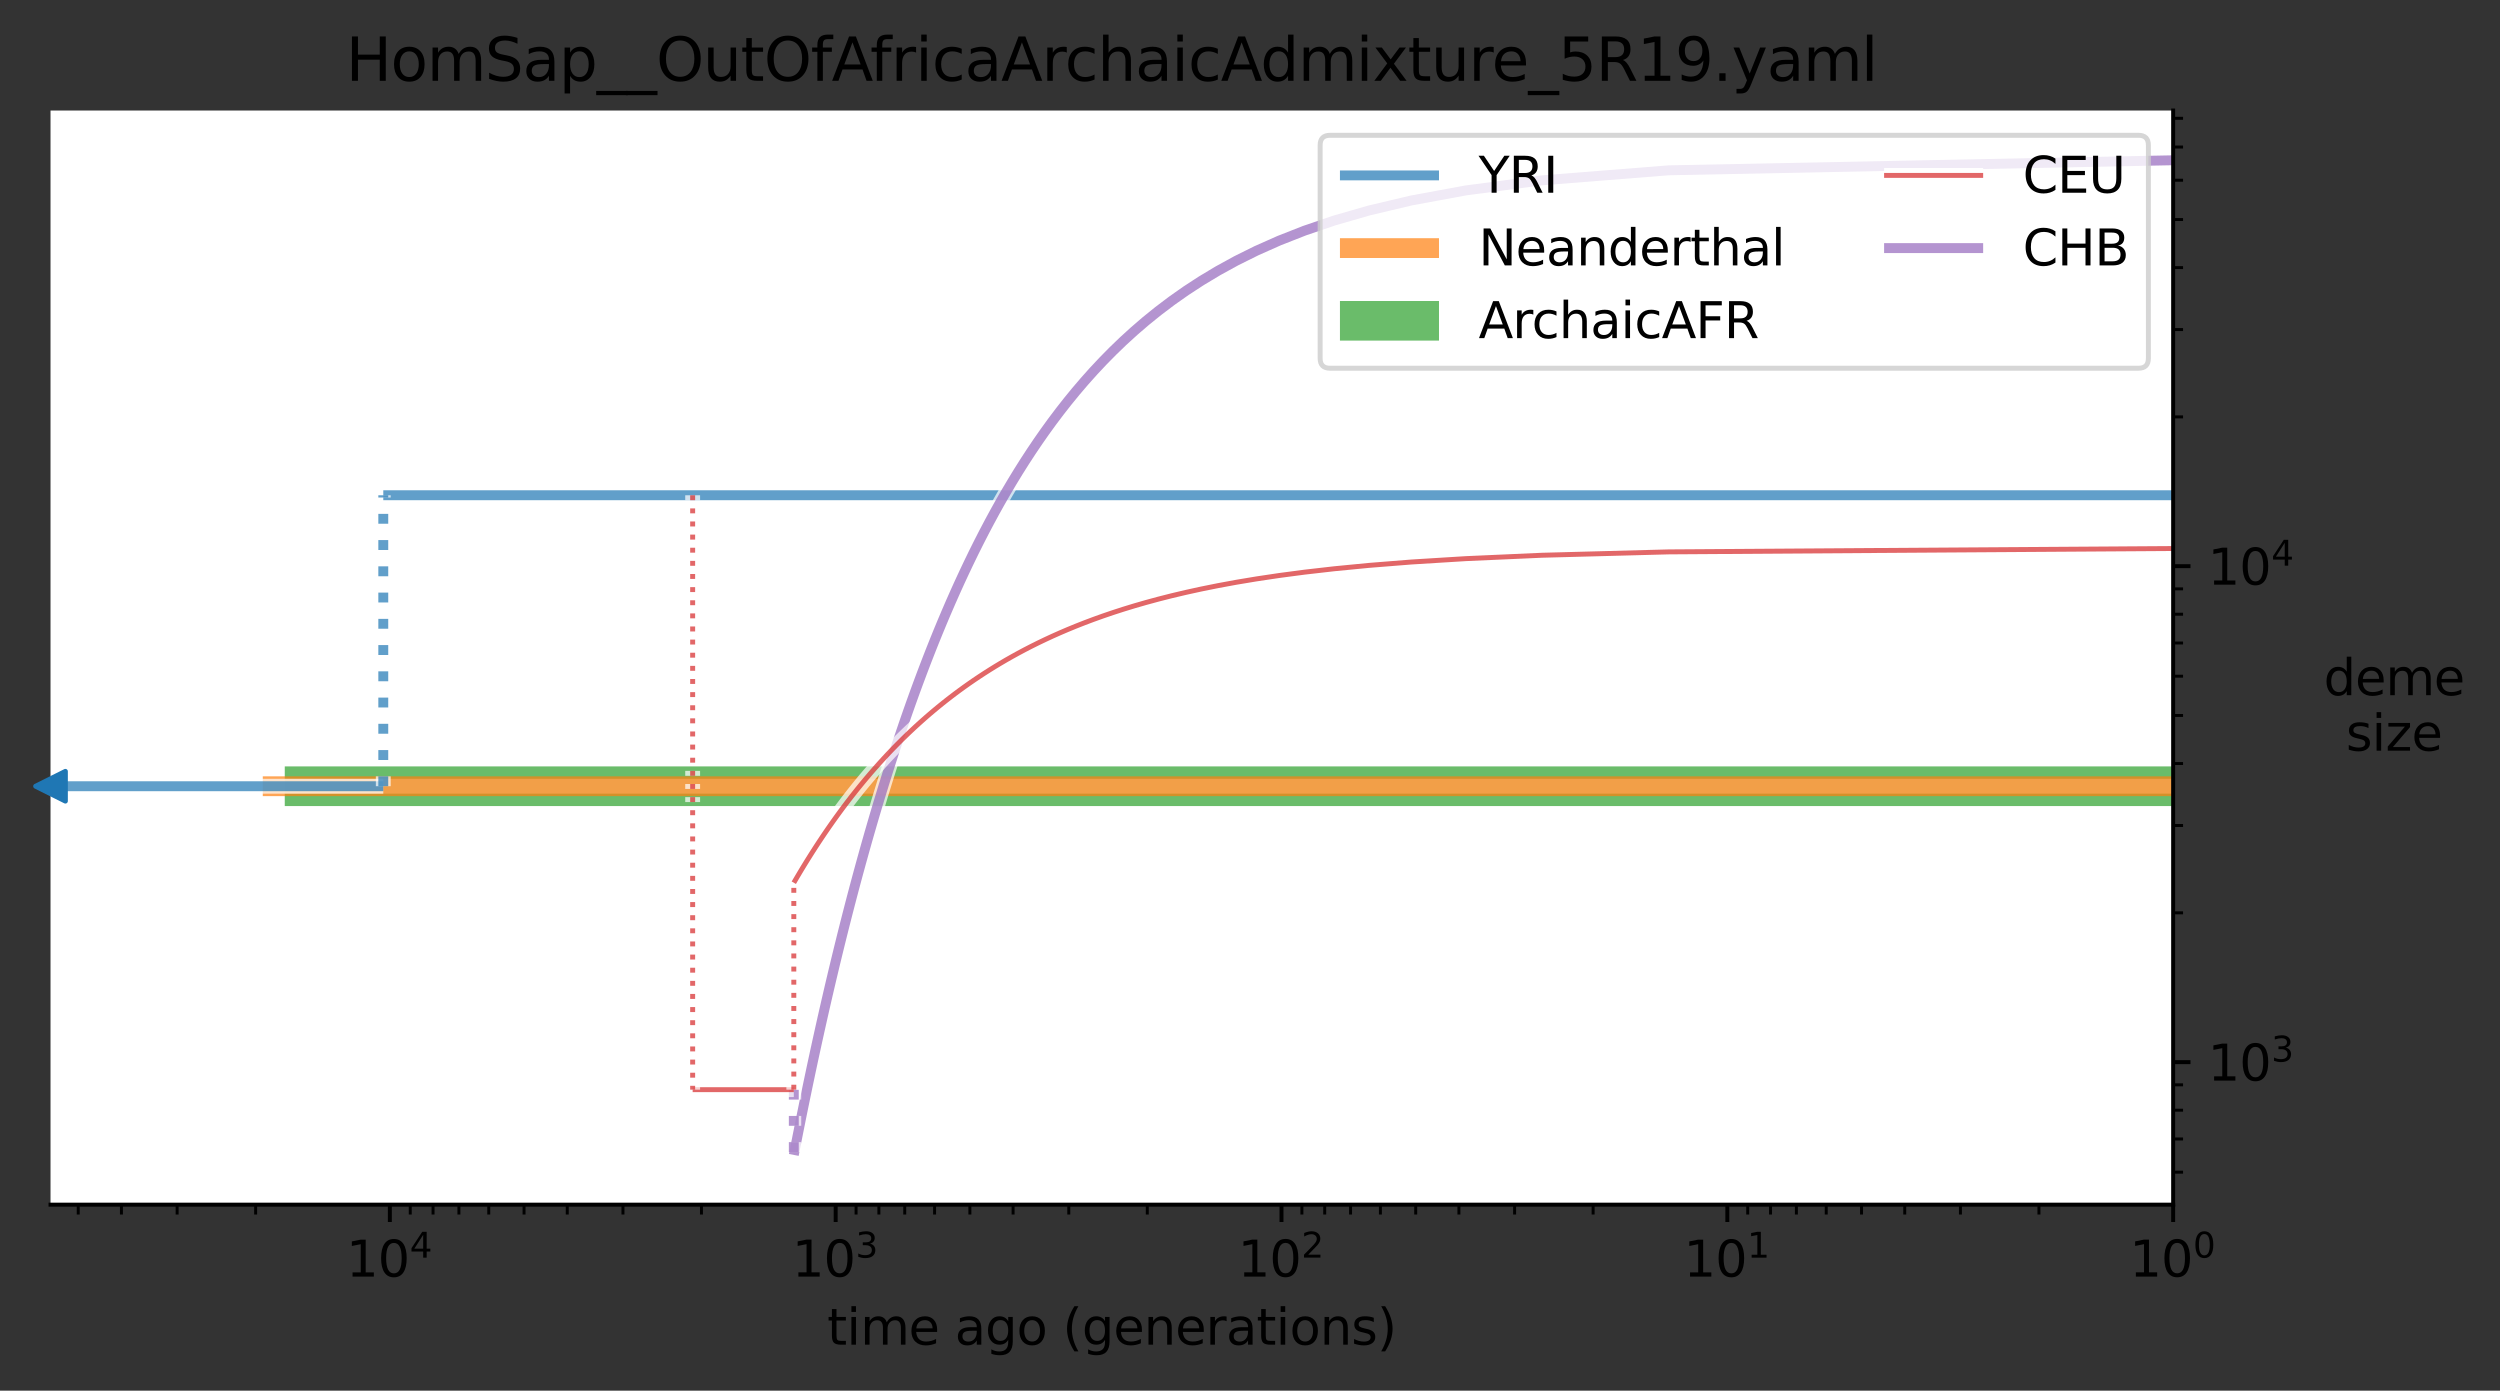<?xml version="1.0" encoding="utf-8" standalone="no"?>
<!DOCTYPE svg PUBLIC "-//W3C//DTD SVG 1.1//EN"
  "http://www.w3.org/Graphics/SVG/1.1/DTD/svg11.dtd">
<svg xmlns:xlink="http://www.w3.org/1999/xlink" width="504.8pt" height="280.8pt" viewBox="0 0 504.8 280.8" xmlns="http://www.w3.org/2000/svg" version="1.1">
 <rect x="0" y="0" width="504.8" height="280.8" fill="#333333" stroke="none"/>
 <defs>
  <style type="text/css">*{stroke-linejoin: round; stroke-linecap: butt}</style>
 </defs>
 <g id="figure_1">
  <g id="patch_1">
   <path d="M 0 280.8 
L 504.8 280.8 
L 504.8 0 
L 0 0 
L 0 280.8 
z
" style="fill: none"/>
  </g>
  <g id="axes_1">
   <g id="patch_2">
    <path d="M 10.2 243.244 
L 438.802 243.244 
L 438.802 22.318 
L 10.2 22.318 
z
" style="fill: #ffffff"/>
   </g>
   <g id="matplotlib.axis_1">
    <g id="xtick_1">
     <g id="line2d_1">
      <defs>
       <path id="m7eaa8288a2" d="M 0 0 
L 0 3.5 
" style="stroke: #000000; stroke-width: 0.8"/>
      </defs>
      <g>
       <use xlink:href="#m7eaa8288a2" x="438.802" y="243.244" style="stroke: #000000; stroke-width: 0.8"/>
      </g>
     </g>
     <g id="text_1">
      <!-- $\mathdefault{10^{0}}$ -->
      <g transform="translate(430.002 257.842)scale(0.1 -0.1)">
       <defs>
        <path id="DejaVuSans-31" d="M 794 531 
L 1825 531 
L 1825 4091 
L 703 3866 
L 703 4441 
L 1819 4666 
L 2450 4666 
L 2450 531 
L 3481 531 
L 3481 0 
L 794 0 
L 794 531 
z
" transform="scale(0.016)"/>
        <path id="DejaVuSans-30" d="M 2034 4250 
Q 1547 4250 1301 3770 
Q 1056 3291 1056 2328 
Q 1056 1369 1301 889 
Q 1547 409 2034 409 
Q 2525 409 2770 889 
Q 3016 1369 3016 2328 
Q 3016 3291 2770 3770 
Q 2525 4250 2034 4250 
z
M 2034 4750 
Q 2819 4750 3233 4129 
Q 3647 3509 3647 2328 
Q 3647 1150 3233 529 
Q 2819 -91 2034 -91 
Q 1250 -91 836 529 
Q 422 1150 422 2328 
Q 422 3509 836 4129 
Q 1250 4750 2034 4750 
z
" transform="scale(0.016)"/>
       </defs>
       <use xlink:href="#DejaVuSans-31" transform="translate(0 0.766)"/>
       <use xlink:href="#DejaVuSans-30" transform="translate(63.623 0.766)"/>
       <use xlink:href="#DejaVuSans-30" transform="translate(128.203 39.047)scale(0.7)"/>
      </g>
     </g>
    </g>
    <g id="xtick_2">
     <g id="line2d_2">
      <g>
       <use xlink:href="#m7eaa8288a2" x="348.781" y="243.244" style="stroke: #000000; stroke-width: 0.8"/>
      </g>
     </g>
     <g id="text_2">
      <!-- $\mathdefault{10^{1}}$ -->
      <g transform="translate(339.981 257.842)scale(0.1 -0.1)">
       <use xlink:href="#DejaVuSans-31" transform="translate(0 0.684)"/>
       <use xlink:href="#DejaVuSans-30" transform="translate(63.623 0.684)"/>
       <use xlink:href="#DejaVuSans-31" transform="translate(128.203 38.966)scale(0.7)"/>
      </g>
     </g>
    </g>
    <g id="xtick_3">
     <g id="line2d_3">
      <g>
       <use xlink:href="#m7eaa8288a2" x="258.76" y="243.244" style="stroke: #000000; stroke-width: 0.8"/>
      </g>
     </g>
     <g id="text_3">
      <!-- $\mathdefault{10^{2}}$ -->
      <g transform="translate(249.96 257.842)scale(0.1 -0.1)">
       <defs>
        <path id="DejaVuSans-32" d="M 1228 531 
L 3431 531 
L 3431 0 
L 469 0 
L 469 531 
Q 828 903 1448 1529 
Q 2069 2156 2228 2338 
Q 2531 2678 2651 2914 
Q 2772 3150 2772 3378 
Q 2772 3750 2511 3984 
Q 2250 4219 1831 4219 
Q 1534 4219 1204 4116 
Q 875 4013 500 3803 
L 500 4441 
Q 881 4594 1212 4672 
Q 1544 4750 1819 4750 
Q 2544 4750 2975 4387 
Q 3406 4025 3406 3419 
Q 3406 3131 3298 2873 
Q 3191 2616 2906 2266 
Q 2828 2175 2409 1742 
Q 1991 1309 1228 531 
z
" transform="scale(0.016)"/>
       </defs>
       <use xlink:href="#DejaVuSans-31" transform="translate(0 0.766)"/>
       <use xlink:href="#DejaVuSans-30" transform="translate(63.623 0.766)"/>
       <use xlink:href="#DejaVuSans-32" transform="translate(128.203 39.047)scale(0.7)"/>
      </g>
     </g>
    </g>
    <g id="xtick_4">
     <g id="line2d_4">
      <g>
       <use xlink:href="#m7eaa8288a2" x="168.739" y="243.244" style="stroke: #000000; stroke-width: 0.8"/>
      </g>
     </g>
     <g id="text_4">
      <!-- $\mathdefault{10^{3}}$ -->
      <g transform="translate(159.939 257.842)scale(0.1 -0.1)">
       <defs>
        <path id="DejaVuSans-33" d="M 2597 2516 
Q 3050 2419 3304 2112 
Q 3559 1806 3559 1356 
Q 3559 666 3084 287 
Q 2609 -91 1734 -91 
Q 1441 -91 1130 -33 
Q 819 25 488 141 
L 488 750 
Q 750 597 1062 519 
Q 1375 441 1716 441 
Q 2309 441 2620 675 
Q 2931 909 2931 1356 
Q 2931 1769 2642 2001 
Q 2353 2234 1838 2234 
L 1294 2234 
L 1294 2753 
L 1863 2753 
Q 2328 2753 2575 2939 
Q 2822 3125 2822 3475 
Q 2822 3834 2567 4026 
Q 2313 4219 1838 4219 
Q 1578 4219 1281 4162 
Q 984 4106 628 3988 
L 628 4550 
Q 988 4650 1302 4700 
Q 1616 4750 1894 4750 
Q 2613 4750 3031 4423 
Q 3450 4097 3450 3541 
Q 3450 3153 3228 2886 
Q 3006 2619 2597 2516 
z
" transform="scale(0.016)"/>
       </defs>
       <use xlink:href="#DejaVuSans-31" transform="translate(0 0.766)"/>
       <use xlink:href="#DejaVuSans-30" transform="translate(63.623 0.766)"/>
       <use xlink:href="#DejaVuSans-33" transform="translate(128.203 39.047)scale(0.7)"/>
      </g>
     </g>
    </g>
    <g id="xtick_5">
     <g id="line2d_5">
      <g>
       <use xlink:href="#m7eaa8288a2" x="78.718" y="243.244" style="stroke: #000000; stroke-width: 0.8"/>
      </g>
     </g>
     <g id="text_5">
      <!-- $\mathdefault{10^{4}}$ -->
      <g transform="translate(69.918 257.842)scale(0.1 -0.1)">
       <defs>
        <path id="DejaVuSans-34" d="M 2419 4116 
L 825 1625 
L 2419 1625 
L 2419 4116 
z
M 2253 4666 
L 3047 4666 
L 3047 1625 
L 3713 1625 
L 3713 1100 
L 3047 1100 
L 3047 0 
L 2419 0 
L 2419 1100 
L 313 1100 
L 313 1709 
L 2253 4666 
z
" transform="scale(0.016)"/>
       </defs>
       <use xlink:href="#DejaVuSans-31" transform="translate(0 0.684)"/>
       <use xlink:href="#DejaVuSans-30" transform="translate(63.623 0.684)"/>
       <use xlink:href="#DejaVuSans-34" transform="translate(128.203 38.966)scale(0.7)"/>
      </g>
     </g>
    </g>
    <g id="xtick_6">
     <g id="line2d_6">
      <defs>
       <path id="me806c44519" d="M 0 0 
L 0 2 
" style="stroke: #000000; stroke-width: 0.6"/>
      </defs>
      <g>
       <use xlink:href="#me806c44519" x="411.703" y="243.244" style="stroke: #000000; stroke-width: 0.6"/>
      </g>
     </g>
    </g>
    <g id="xtick_7">
     <g id="line2d_7">
      <g>
       <use xlink:href="#me806c44519" x="395.851" y="243.244" style="stroke: #000000; stroke-width: 0.6"/>
      </g>
     </g>
    </g>
    <g id="xtick_8">
     <g id="line2d_8">
      <g>
       <use xlink:href="#me806c44519" x="384.604" y="243.244" style="stroke: #000000; stroke-width: 0.6"/>
      </g>
     </g>
    </g>
    <g id="xtick_9">
     <g id="line2d_9">
      <g>
       <use xlink:href="#me806c44519" x="375.88" y="243.244" style="stroke: #000000; stroke-width: 0.6"/>
      </g>
     </g>
    </g>
    <g id="xtick_10">
     <g id="line2d_10">
      <g>
       <use xlink:href="#me806c44519" x="368.752" y="243.244" style="stroke: #000000; stroke-width: 0.6"/>
      </g>
     </g>
    </g>
    <g id="xtick_11">
     <g id="line2d_11">
      <g>
       <use xlink:href="#me806c44519" x="362.726" y="243.244" style="stroke: #000000; stroke-width: 0.6"/>
      </g>
     </g>
    </g>
    <g id="xtick_12">
     <g id="line2d_12">
      <g>
       <use xlink:href="#me806c44519" x="357.505" y="243.244" style="stroke: #000000; stroke-width: 0.6"/>
      </g>
     </g>
    </g>
    <g id="xtick_13">
     <g id="line2d_13">
      <g>
       <use xlink:href="#me806c44519" x="352.9" y="243.244" style="stroke: #000000; stroke-width: 0.6"/>
      </g>
     </g>
    </g>
    <g id="xtick_14">
     <g id="line2d_14">
      <g>
       <use xlink:href="#me806c44519" x="321.682" y="243.244" style="stroke: #000000; stroke-width: 0.6"/>
      </g>
     </g>
    </g>
    <g id="xtick_15">
     <g id="line2d_15">
      <g>
       <use xlink:href="#me806c44519" x="305.83" y="243.244" style="stroke: #000000; stroke-width: 0.6"/>
      </g>
     </g>
    </g>
    <g id="xtick_16">
     <g id="line2d_16">
      <g>
       <use xlink:href="#me806c44519" x="294.583" y="243.244" style="stroke: #000000; stroke-width: 0.6"/>
      </g>
     </g>
    </g>
    <g id="xtick_17">
     <g id="line2d_17">
      <g>
       <use xlink:href="#me806c44519" x="285.859" y="243.244" style="stroke: #000000; stroke-width: 0.6"/>
      </g>
     </g>
    </g>
    <g id="xtick_18">
     <g id="line2d_18">
      <g>
       <use xlink:href="#me806c44519" x="278.731" y="243.244" style="stroke: #000000; stroke-width: 0.6"/>
      </g>
     </g>
    </g>
    <g id="xtick_19">
     <g id="line2d_19">
      <g>
       <use xlink:href="#me806c44519" x="272.704" y="243.244" style="stroke: #000000; stroke-width: 0.6"/>
      </g>
     </g>
    </g>
    <g id="xtick_20">
     <g id="line2d_20">
      <g>
       <use xlink:href="#me806c44519" x="267.484" y="243.244" style="stroke: #000000; stroke-width: 0.6"/>
      </g>
     </g>
    </g>
    <g id="xtick_21">
     <g id="line2d_21">
      <g>
       <use xlink:href="#me806c44519" x="262.879" y="243.244" style="stroke: #000000; stroke-width: 0.6"/>
      </g>
     </g>
    </g>
    <g id="xtick_22">
     <g id="line2d_22">
      <g>
       <use xlink:href="#me806c44519" x="231.661" y="243.244" style="stroke: #000000; stroke-width: 0.6"/>
      </g>
     </g>
    </g>
    <g id="xtick_23">
     <g id="line2d_23">
      <g>
       <use xlink:href="#me806c44519" x="215.809" y="243.244" style="stroke: #000000; stroke-width: 0.6"/>
      </g>
     </g>
    </g>
    <g id="xtick_24">
     <g id="line2d_24">
      <g>
       <use xlink:href="#me806c44519" x="204.562" y="243.244" style="stroke: #000000; stroke-width: 0.6"/>
      </g>
     </g>
    </g>
    <g id="xtick_25">
     <g id="line2d_25">
      <g>
       <use xlink:href="#me806c44519" x="195.838" y="243.244" style="stroke: #000000; stroke-width: 0.6"/>
      </g>
     </g>
    </g>
    <g id="xtick_26">
     <g id="line2d_26">
      <g>
       <use xlink:href="#me806c44519" x="188.71" y="243.244" style="stroke: #000000; stroke-width: 0.6"/>
      </g>
     </g>
    </g>
    <g id="xtick_27">
     <g id="line2d_27">
      <g>
       <use xlink:href="#me806c44519" x="182.683" y="243.244" style="stroke: #000000; stroke-width: 0.6"/>
      </g>
     </g>
    </g>
    <g id="xtick_28">
     <g id="line2d_28">
      <g>
       <use xlink:href="#me806c44519" x="177.463" y="243.244" style="stroke: #000000; stroke-width: 0.6"/>
      </g>
     </g>
    </g>
    <g id="xtick_29">
     <g id="line2d_29">
      <g>
       <use xlink:href="#me806c44519" x="172.858" y="243.244" style="stroke: #000000; stroke-width: 0.6"/>
      </g>
     </g>
    </g>
    <g id="xtick_30">
     <g id="line2d_30">
      <g>
       <use xlink:href="#me806c44519" x="141.64" y="243.244" style="stroke: #000000; stroke-width: 0.6"/>
      </g>
     </g>
    </g>
    <g id="xtick_31">
     <g id="line2d_31">
      <g>
       <use xlink:href="#me806c44519" x="125.788" y="243.244" style="stroke: #000000; stroke-width: 0.6"/>
      </g>
     </g>
    </g>
    <g id="xtick_32">
     <g id="line2d_32">
      <g>
       <use xlink:href="#me806c44519" x="114.541" y="243.244" style="stroke: #000000; stroke-width: 0.6"/>
      </g>
     </g>
    </g>
    <g id="xtick_33">
     <g id="line2d_33">
      <g>
       <use xlink:href="#me806c44519" x="105.817" y="243.244" style="stroke: #000000; stroke-width: 0.6"/>
      </g>
     </g>
    </g>
    <g id="xtick_34">
     <g id="line2d_34">
      <g>
       <use xlink:href="#me806c44519" x="98.689" y="243.244" style="stroke: #000000; stroke-width: 0.6"/>
      </g>
     </g>
    </g>
    <g id="xtick_35">
     <g id="line2d_35">
      <g>
       <use xlink:href="#me806c44519" x="92.662" y="243.244" style="stroke: #000000; stroke-width: 0.6"/>
      </g>
     </g>
    </g>
    <g id="xtick_36">
     <g id="line2d_36">
      <g>
       <use xlink:href="#me806c44519" x="87.441" y="243.244" style="stroke: #000000; stroke-width: 0.6"/>
      </g>
     </g>
    </g>
    <g id="xtick_37">
     <g id="line2d_37">
      <g>
       <use xlink:href="#me806c44519" x="82.837" y="243.244" style="stroke: #000000; stroke-width: 0.6"/>
      </g>
     </g>
    </g>
    <g id="xtick_38">
     <g id="line2d_38">
      <g>
       <use xlink:href="#me806c44519" x="51.618" y="243.244" style="stroke: #000000; stroke-width: 0.6"/>
      </g>
     </g>
    </g>
    <g id="xtick_39">
     <g id="line2d_39">
      <g>
       <use xlink:href="#me806c44519" x="35.766" y="243.244" style="stroke: #000000; stroke-width: 0.6"/>
      </g>
     </g>
    </g>
    <g id="xtick_40">
     <g id="line2d_40">
      <g>
       <use xlink:href="#me806c44519" x="24.519" y="243.244" style="stroke: #000000; stroke-width: 0.6"/>
      </g>
     </g>
    </g>
    <g id="xtick_41">
     <g id="line2d_41">
      <g>
       <use xlink:href="#me806c44519" x="15.795" y="243.244" style="stroke: #000000; stroke-width: 0.6"/>
      </g>
     </g>
    </g>
    <g id="text_6">
     <!-- time ago (generations) -->
     <g transform="translate(167.03 271.52)scale(0.1 -0.1)">
      <defs>
       <path id="DejaVuSans-74" d="M 1172 4494 
L 1172 3500 
L 2356 3500 
L 2356 3053 
L 1172 3053 
L 1172 1153 
Q 1172 725 1289 603 
Q 1406 481 1766 481 
L 2356 481 
L 2356 0 
L 1766 0 
Q 1100 0 847 248 
Q 594 497 594 1153 
L 594 3053 
L 172 3053 
L 172 3500 
L 594 3500 
L 594 4494 
L 1172 4494 
z
" transform="scale(0.016)"/>
       <path id="DejaVuSans-69" d="M 603 3500 
L 1178 3500 
L 1178 0 
L 603 0 
L 603 3500 
z
M 603 4863 
L 1178 4863 
L 1178 4134 
L 603 4134 
L 603 4863 
z
" transform="scale(0.016)"/>
       <path id="DejaVuSans-6d" d="M 3328 2828 
Q 3544 3216 3844 3400 
Q 4144 3584 4550 3584 
Q 5097 3584 5394 3201 
Q 5691 2819 5691 2113 
L 5691 0 
L 5113 0 
L 5113 2094 
Q 5113 2597 4934 2840 
Q 4756 3084 4391 3084 
Q 3944 3084 3684 2787 
Q 3425 2491 3425 1978 
L 3425 0 
L 2847 0 
L 2847 2094 
Q 2847 2600 2669 2842 
Q 2491 3084 2119 3084 
Q 1678 3084 1418 2786 
Q 1159 2488 1159 1978 
L 1159 0 
L 581 0 
L 581 3500 
L 1159 3500 
L 1159 2956 
Q 1356 3278 1631 3431 
Q 1906 3584 2284 3584 
Q 2666 3584 2933 3390 
Q 3200 3197 3328 2828 
z
" transform="scale(0.016)"/>
       <path id="DejaVuSans-65" d="M 3597 1894 
L 3597 1613 
L 953 1613 
Q 991 1019 1311 708 
Q 1631 397 2203 397 
Q 2534 397 2845 478 
Q 3156 559 3463 722 
L 3463 178 
Q 3153 47 2828 -22 
Q 2503 -91 2169 -91 
Q 1331 -91 842 396 
Q 353 884 353 1716 
Q 353 2575 817 3079 
Q 1281 3584 2069 3584 
Q 2775 3584 3186 3129 
Q 3597 2675 3597 1894 
z
M 3022 2063 
Q 3016 2534 2758 2815 
Q 2500 3097 2075 3097 
Q 1594 3097 1305 2825 
Q 1016 2553 972 2059 
L 3022 2063 
z
" transform="scale(0.016)"/>
       <path id="DejaVuSans-20" transform="scale(0.016)"/>
       <path id="DejaVuSans-61" d="M 2194 1759 
Q 1497 1759 1228 1600 
Q 959 1441 959 1056 
Q 959 750 1161 570 
Q 1363 391 1709 391 
Q 2188 391 2477 730 
Q 2766 1069 2766 1631 
L 2766 1759 
L 2194 1759 
z
M 3341 1997 
L 3341 0 
L 2766 0 
L 2766 531 
Q 2569 213 2275 61 
Q 1981 -91 1556 -91 
Q 1019 -91 701 211 
Q 384 513 384 1019 
Q 384 1609 779 1909 
Q 1175 2209 1959 2209 
L 2766 2209 
L 2766 2266 
Q 2766 2663 2505 2880 
Q 2244 3097 1772 3097 
Q 1472 3097 1187 3025 
Q 903 2953 641 2809 
L 641 3341 
Q 956 3463 1253 3523 
Q 1550 3584 1831 3584 
Q 2591 3584 2966 3190 
Q 3341 2797 3341 1997 
z
" transform="scale(0.016)"/>
       <path id="DejaVuSans-67" d="M 2906 1791 
Q 2906 2416 2648 2759 
Q 2391 3103 1925 3103 
Q 1463 3103 1205 2759 
Q 947 2416 947 1791 
Q 947 1169 1205 825 
Q 1463 481 1925 481 
Q 2391 481 2648 825 
Q 2906 1169 2906 1791 
z
M 3481 434 
Q 3481 -459 3084 -895 
Q 2688 -1331 1869 -1331 
Q 1566 -1331 1297 -1286 
Q 1028 -1241 775 -1147 
L 775 -588 
Q 1028 -725 1275 -790 
Q 1522 -856 1778 -856 
Q 2344 -856 2625 -561 
Q 2906 -266 2906 331 
L 2906 616 
Q 2728 306 2450 153 
Q 2172 0 1784 0 
Q 1141 0 747 490 
Q 353 981 353 1791 
Q 353 2603 747 3093 
Q 1141 3584 1784 3584 
Q 2172 3584 2450 3431 
Q 2728 3278 2906 2969 
L 2906 3500 
L 3481 3500 
L 3481 434 
z
" transform="scale(0.016)"/>
       <path id="DejaVuSans-6f" d="M 1959 3097 
Q 1497 3097 1228 2736 
Q 959 2375 959 1747 
Q 959 1119 1226 758 
Q 1494 397 1959 397 
Q 2419 397 2687 759 
Q 2956 1122 2956 1747 
Q 2956 2369 2687 2733 
Q 2419 3097 1959 3097 
z
M 1959 3584 
Q 2709 3584 3137 3096 
Q 3566 2609 3566 1747 
Q 3566 888 3137 398 
Q 2709 -91 1959 -91 
Q 1206 -91 779 398 
Q 353 888 353 1747 
Q 353 2609 779 3096 
Q 1206 3584 1959 3584 
z
" transform="scale(0.016)"/>
       <path id="DejaVuSans-28" d="M 1984 4856 
Q 1566 4138 1362 3434 
Q 1159 2731 1159 2009 
Q 1159 1288 1364 580 
Q 1569 -128 1984 -844 
L 1484 -844 
Q 1016 -109 783 600 
Q 550 1309 550 2009 
Q 550 2706 781 3412 
Q 1013 4119 1484 4856 
L 1984 4856 
z
" transform="scale(0.016)"/>
       <path id="DejaVuSans-6e" d="M 3513 2113 
L 3513 0 
L 2938 0 
L 2938 2094 
Q 2938 2591 2744 2837 
Q 2550 3084 2163 3084 
Q 1697 3084 1428 2787 
Q 1159 2491 1159 1978 
L 1159 0 
L 581 0 
L 581 3500 
L 1159 3500 
L 1159 2956 
Q 1366 3272 1645 3428 
Q 1925 3584 2291 3584 
Q 2894 3584 3203 3211 
Q 3513 2838 3513 2113 
z
" transform="scale(0.016)"/>
       <path id="DejaVuSans-72" d="M 2631 2963 
Q 2534 3019 2420 3045 
Q 2306 3072 2169 3072 
Q 1681 3072 1420 2755 
Q 1159 2438 1159 1844 
L 1159 0 
L 581 0 
L 581 3500 
L 1159 3500 
L 1159 2956 
Q 1341 3275 1631 3429 
Q 1922 3584 2338 3584 
Q 2397 3584 2469 3576 
Q 2541 3569 2628 3553 
L 2631 2963 
z
" transform="scale(0.016)"/>
       <path id="DejaVuSans-73" d="M 2834 3397 
L 2834 2853 
Q 2591 2978 2328 3040 
Q 2066 3103 1784 3103 
Q 1356 3103 1142 2972 
Q 928 2841 928 2578 
Q 928 2378 1081 2264 
Q 1234 2150 1697 2047 
L 1894 2003 
Q 2506 1872 2764 1633 
Q 3022 1394 3022 966 
Q 3022 478 2636 193 
Q 2250 -91 1575 -91 
Q 1294 -91 989 -36 
Q 684 19 347 128 
L 347 722 
Q 666 556 975 473 
Q 1284 391 1588 391 
Q 1994 391 2212 530 
Q 2431 669 2431 922 
Q 2431 1156 2273 1281 
Q 2116 1406 1581 1522 
L 1381 1569 
Q 847 1681 609 1914 
Q 372 2147 372 2553 
Q 372 3047 722 3315 
Q 1072 3584 1716 3584 
Q 2034 3584 2315 3537 
Q 2597 3491 2834 3397 
z
" transform="scale(0.016)"/>
       <path id="DejaVuSans-29" d="M 513 4856 
L 1013 4856 
Q 1481 4119 1714 3412 
Q 1947 2706 1947 2009 
Q 1947 1309 1714 600 
Q 1481 -109 1013 -844 
L 513 -844 
Q 928 -128 1133 580 
Q 1338 1288 1338 2009 
Q 1338 2731 1133 3434 
Q 928 4138 513 4856 
z
" transform="scale(0.016)"/>
      </defs>
      <use xlink:href="#DejaVuSans-74"/>
      <use xlink:href="#DejaVuSans-69" x="39.209"/>
      <use xlink:href="#DejaVuSans-6d" x="66.992"/>
      <use xlink:href="#DejaVuSans-65" x="164.404"/>
      <use xlink:href="#DejaVuSans-20" x="225.928"/>
      <use xlink:href="#DejaVuSans-61" x="257.715"/>
      <use xlink:href="#DejaVuSans-67" x="318.994"/>
      <use xlink:href="#DejaVuSans-6f" x="382.471"/>
      <use xlink:href="#DejaVuSans-20" x="443.652"/>
      <use xlink:href="#DejaVuSans-28" x="475.439"/>
      <use xlink:href="#DejaVuSans-67" x="514.453"/>
      <use xlink:href="#DejaVuSans-65" x="577.93"/>
      <use xlink:href="#DejaVuSans-6e" x="639.453"/>
      <use xlink:href="#DejaVuSans-65" x="702.832"/>
      <use xlink:href="#DejaVuSans-72" x="764.355"/>
      <use xlink:href="#DejaVuSans-61" x="805.469"/>
      <use xlink:href="#DejaVuSans-74" x="866.748"/>
      <use xlink:href="#DejaVuSans-69" x="905.957"/>
      <use xlink:href="#DejaVuSans-6f" x="933.74"/>
      <use xlink:href="#DejaVuSans-6e" x="994.922"/>
      <use xlink:href="#DejaVuSans-73" x="1058.301"/>
      <use xlink:href="#DejaVuSans-29" x="1110.4"/>
     </g>
    </g>
   </g>
   <g id="matplotlib.axis_2">
    <g id="ytick_1">
     <g id="line2d_42">
      <defs>
       <path id="ma764f9b03e" d="M 0 0 
L 3.5 0 
" style="stroke: #000000; stroke-width: 0.8"/>
      </defs>
      <g>
       <use xlink:href="#ma764f9b03e" x="438.802" y="214.466" style="stroke: #000000; stroke-width: 0.8"/>
      </g>
     </g>
     <g id="text_7">
      <!-- $\mathdefault{10^{3}}$ -->
      <g transform="translate(445.802 218.265)scale(0.1 -0.1)">
       <use xlink:href="#DejaVuSans-31" transform="translate(0 0.766)"/>
       <use xlink:href="#DejaVuSans-30" transform="translate(63.623 0.766)"/>
       <use xlink:href="#DejaVuSans-33" transform="translate(128.203 39.047)scale(0.7)"/>
      </g>
     </g>
    </g>
    <g id="ytick_2">
     <g id="line2d_43">
      <g>
       <use xlink:href="#ma764f9b03e" x="438.802" y="114.323" style="stroke: #000000; stroke-width: 0.8"/>
      </g>
     </g>
     <g id="text_8">
      <!-- $\mathdefault{10^{4}}$ -->
      <g transform="translate(445.802 118.122)scale(0.1 -0.1)">
       <use xlink:href="#DejaVuSans-31" transform="translate(0 0.684)"/>
       <use xlink:href="#DejaVuSans-30" transform="translate(63.623 0.684)"/>
       <use xlink:href="#DejaVuSans-34" transform="translate(128.203 38.966)scale(0.7)"/>
      </g>
     </g>
    </g>
    <g id="ytick_3">
     <g id="line2d_44">
      <defs>
       <path id="mbcdafa38a0" d="M 0 0 
L 2 0 
" style="stroke: #000000; stroke-width: 0.6"/>
      </defs>
      <g>
       <use xlink:href="#mbcdafa38a0" x="438.802" y="236.683" style="stroke: #000000; stroke-width: 0.6"/>
      </g>
     </g>
    </g>
    <g id="ytick_4">
     <g id="line2d_45">
      <g>
       <use xlink:href="#mbcdafa38a0" x="438.802" y="229.979" style="stroke: #000000; stroke-width: 0.6"/>
      </g>
     </g>
    </g>
    <g id="ytick_5">
     <g id="line2d_46">
      <g>
       <use xlink:href="#mbcdafa38a0" x="438.802" y="224.171" style="stroke: #000000; stroke-width: 0.6"/>
      </g>
     </g>
    </g>
    <g id="ytick_6">
     <g id="line2d_47">
      <g>
       <use xlink:href="#mbcdafa38a0" x="438.802" y="219.049" style="stroke: #000000; stroke-width: 0.6"/>
      </g>
     </g>
    </g>
    <g id="ytick_7">
     <g id="line2d_48">
      <g>
       <use xlink:href="#mbcdafa38a0" x="438.802" y="184.32" style="stroke: #000000; stroke-width: 0.6"/>
      </g>
     </g>
    </g>
    <g id="ytick_8">
     <g id="line2d_49">
      <g>
       <use xlink:href="#mbcdafa38a0" x="438.802" y="166.686" style="stroke: #000000; stroke-width: 0.6"/>
      </g>
     </g>
    </g>
    <g id="ytick_9">
     <g id="line2d_50">
      <g>
       <use xlink:href="#mbcdafa38a0" x="438.802" y="154.174" style="stroke: #000000; stroke-width: 0.6"/>
      </g>
     </g>
    </g>
    <g id="ytick_10">
     <g id="line2d_51">
      <g>
       <use xlink:href="#mbcdafa38a0" x="438.802" y="144.469" style="stroke: #000000; stroke-width: 0.6"/>
      </g>
     </g>
    </g>
    <g id="ytick_11">
     <g id="line2d_52">
      <g>
       <use xlink:href="#mbcdafa38a0" x="438.802" y="136.54" style="stroke: #000000; stroke-width: 0.6"/>
      </g>
     </g>
    </g>
    <g id="ytick_12">
     <g id="line2d_53">
      <g>
       <use xlink:href="#mbcdafa38a0" x="438.802" y="129.835" style="stroke: #000000; stroke-width: 0.6"/>
      </g>
     </g>
    </g>
    <g id="ytick_13">
     <g id="line2d_54">
      <g>
       <use xlink:href="#mbcdafa38a0" x="438.802" y="124.028" style="stroke: #000000; stroke-width: 0.6"/>
      </g>
     </g>
    </g>
    <g id="ytick_14">
     <g id="line2d_55">
      <g>
       <use xlink:href="#mbcdafa38a0" x="438.802" y="118.905" style="stroke: #000000; stroke-width: 0.6"/>
      </g>
     </g>
    </g>
    <g id="ytick_15">
     <g id="line2d_56">
      <g>
       <use xlink:href="#mbcdafa38a0" x="438.802" y="84.177" style="stroke: #000000; stroke-width: 0.6"/>
      </g>
     </g>
    </g>
    <g id="ytick_16">
     <g id="line2d_57">
      <g>
       <use xlink:href="#mbcdafa38a0" x="438.802" y="66.543" style="stroke: #000000; stroke-width: 0.6"/>
      </g>
     </g>
    </g>
    <g id="ytick_17">
     <g id="line2d_58">
      <g>
       <use xlink:href="#mbcdafa38a0" x="438.802" y="54.031" style="stroke: #000000; stroke-width: 0.6"/>
      </g>
     </g>
    </g>
    <g id="ytick_18">
     <g id="line2d_59">
      <g>
       <use xlink:href="#mbcdafa38a0" x="438.802" y="44.326" style="stroke: #000000; stroke-width: 0.6"/>
      </g>
     </g>
    </g>
    <g id="ytick_19">
     <g id="line2d_60">
      <g>
       <use xlink:href="#mbcdafa38a0" x="438.802" y="36.396" style="stroke: #000000; stroke-width: 0.6"/>
      </g>
     </g>
    </g>
    <g id="ytick_20">
     <g id="line2d_61">
      <g>
       <use xlink:href="#mbcdafa38a0" x="438.802" y="29.692" style="stroke: #000000; stroke-width: 0.6"/>
      </g>
     </g>
    </g>
    <g id="ytick_21">
     <g id="line2d_62">
      <g>
       <use xlink:href="#mbcdafa38a0" x="438.802" y="23.885" style="stroke: #000000; stroke-width: 0.6"/>
      </g>
     </g>
    </g>
    <g id="text_9">
     <!-- deme -->
     <g transform="translate(469.205 140.379)scale(0.1 -0.1)">
      <defs>
       <path id="DejaVuSans-64" d="M 2906 2969 
L 2906 4863 
L 3481 4863 
L 3481 0 
L 2906 0 
L 2906 525 
Q 2725 213 2448 61 
Q 2172 -91 1784 -91 
Q 1150 -91 751 415 
Q 353 922 353 1747 
Q 353 2572 751 3078 
Q 1150 3584 1784 3584 
Q 2172 3584 2448 3432 
Q 2725 3281 2906 2969 
z
M 947 1747 
Q 947 1113 1208 752 
Q 1469 391 1925 391 
Q 2381 391 2643 752 
Q 2906 1113 2906 1747 
Q 2906 2381 2643 2742 
Q 2381 3103 1925 3103 
Q 1469 3103 1208 2742 
Q 947 2381 947 1747 
z
" transform="scale(0.016)"/>
      </defs>
      <use xlink:href="#DejaVuSans-64"/>
      <use xlink:href="#DejaVuSans-65" x="63.477"/>
      <use xlink:href="#DejaVuSans-6d" x="125"/>
      <use xlink:href="#DejaVuSans-65" x="222.412"/>
     </g>
     <!-- size -->
     <g transform="translate(473.708 151.577)scale(0.1 -0.1)">
      <defs>
       <path id="DejaVuSans-7a" d="M 353 3500 
L 3084 3500 
L 3084 2975 
L 922 459 
L 3084 459 
L 3084 0 
L 275 0 
L 275 525 
L 2438 3041 
L 353 3041 
L 353 3500 
z
" transform="scale(0.016)"/>
      </defs>
      <use xlink:href="#DejaVuSans-73"/>
      <use xlink:href="#DejaVuSans-69" x="52.1"/>
      <use xlink:href="#DejaVuSans-7a" x="79.883"/>
      <use xlink:href="#DejaVuSans-65" x="132.373"/>
     </g>
    </g>
   </g>
   <g id="text_10">
    <!-- HomSap__OutOfAfricaArchaicAdmixture_5R19.yaml -->
    <g transform="translate(69.86 16.318)scale(0.12 -0.12)">
     <defs>
      <path id="DejaVuSans-48" d="M 628 4666 
L 1259 4666 
L 1259 2753 
L 3553 2753 
L 3553 4666 
L 4184 4666 
L 4184 0 
L 3553 0 
L 3553 2222 
L 1259 2222 
L 1259 0 
L 628 0 
L 628 4666 
z
" transform="scale(0.016)"/>
      <path id="DejaVuSans-53" d="M 3425 4513 
L 3425 3897 
Q 3066 4069 2747 4153 
Q 2428 4238 2131 4238 
Q 1616 4238 1336 4038 
Q 1056 3838 1056 3469 
Q 1056 3159 1242 3001 
Q 1428 2844 1947 2747 
L 2328 2669 
Q 3034 2534 3370 2195 
Q 3706 1856 3706 1288 
Q 3706 609 3251 259 
Q 2797 -91 1919 -91 
Q 1588 -91 1214 -16 
Q 841 59 441 206 
L 441 856 
Q 825 641 1194 531 
Q 1563 422 1919 422 
Q 2459 422 2753 634 
Q 3047 847 3047 1241 
Q 3047 1584 2836 1778 
Q 2625 1972 2144 2069 
L 1759 2144 
Q 1053 2284 737 2584 
Q 422 2884 422 3419 
Q 422 4038 858 4394 
Q 1294 4750 2059 4750 
Q 2388 4750 2728 4690 
Q 3069 4631 3425 4513 
z
" transform="scale(0.016)"/>
      <path id="DejaVuSans-70" d="M 1159 525 
L 1159 -1331 
L 581 -1331 
L 581 3500 
L 1159 3500 
L 1159 2969 
Q 1341 3281 1617 3432 
Q 1894 3584 2278 3584 
Q 2916 3584 3314 3078 
Q 3713 2572 3713 1747 
Q 3713 922 3314 415 
Q 2916 -91 2278 -91 
Q 1894 -91 1617 61 
Q 1341 213 1159 525 
z
M 3116 1747 
Q 3116 2381 2855 2742 
Q 2594 3103 2138 3103 
Q 1681 3103 1420 2742 
Q 1159 2381 1159 1747 
Q 1159 1113 1420 752 
Q 1681 391 2138 391 
Q 2594 391 2855 752 
Q 3116 1113 3116 1747 
z
" transform="scale(0.016)"/>
      <path id="DejaVuSans-5f" d="M 3263 -1063 
L 3263 -1509 
L -63 -1509 
L -63 -1063 
L 3263 -1063 
z
" transform="scale(0.016)"/>
      <path id="DejaVuSans-4f" d="M 2522 4238 
Q 1834 4238 1429 3725 
Q 1025 3213 1025 2328 
Q 1025 1447 1429 934 
Q 1834 422 2522 422 
Q 3209 422 3611 934 
Q 4013 1447 4013 2328 
Q 4013 3213 3611 3725 
Q 3209 4238 2522 4238 
z
M 2522 4750 
Q 3503 4750 4090 4092 
Q 4678 3434 4678 2328 
Q 4678 1225 4090 567 
Q 3503 -91 2522 -91 
Q 1538 -91 948 565 
Q 359 1222 359 2328 
Q 359 3434 948 4092 
Q 1538 4750 2522 4750 
z
" transform="scale(0.016)"/>
      <path id="DejaVuSans-75" d="M 544 1381 
L 544 3500 
L 1119 3500 
L 1119 1403 
Q 1119 906 1312 657 
Q 1506 409 1894 409 
Q 2359 409 2629 706 
Q 2900 1003 2900 1516 
L 2900 3500 
L 3475 3500 
L 3475 0 
L 2900 0 
L 2900 538 
Q 2691 219 2414 64 
Q 2138 -91 1772 -91 
Q 1169 -91 856 284 
Q 544 659 544 1381 
z
M 1991 3584 
L 1991 3584 
z
" transform="scale(0.016)"/>
      <path id="DejaVuSans-66" d="M 2375 4863 
L 2375 4384 
L 1825 4384 
Q 1516 4384 1395 4259 
Q 1275 4134 1275 3809 
L 1275 3500 
L 2222 3500 
L 2222 3053 
L 1275 3053 
L 1275 0 
L 697 0 
L 697 3053 
L 147 3053 
L 147 3500 
L 697 3500 
L 697 3744 
Q 697 4328 969 4595 
Q 1241 4863 1831 4863 
L 2375 4863 
z
" transform="scale(0.016)"/>
      <path id="DejaVuSans-41" d="M 2188 4044 
L 1331 1722 
L 3047 1722 
L 2188 4044 
z
M 1831 4666 
L 2547 4666 
L 4325 0 
L 3669 0 
L 3244 1197 
L 1141 1197 
L 716 0 
L 50 0 
L 1831 4666 
z
" transform="scale(0.016)"/>
      <path id="DejaVuSans-63" d="M 3122 3366 
L 3122 2828 
Q 2878 2963 2633 3030 
Q 2388 3097 2138 3097 
Q 1578 3097 1268 2742 
Q 959 2388 959 1747 
Q 959 1106 1268 751 
Q 1578 397 2138 397 
Q 2388 397 2633 464 
Q 2878 531 3122 666 
L 3122 134 
Q 2881 22 2623 -34 
Q 2366 -91 2075 -91 
Q 1284 -91 818 406 
Q 353 903 353 1747 
Q 353 2603 823 3093 
Q 1294 3584 2113 3584 
Q 2378 3584 2631 3529 
Q 2884 3475 3122 3366 
z
" transform="scale(0.016)"/>
      <path id="DejaVuSans-68" d="M 3513 2113 
L 3513 0 
L 2938 0 
L 2938 2094 
Q 2938 2591 2744 2837 
Q 2550 3084 2163 3084 
Q 1697 3084 1428 2787 
Q 1159 2491 1159 1978 
L 1159 0 
L 581 0 
L 581 4863 
L 1159 4863 
L 1159 2956 
Q 1366 3272 1645 3428 
Q 1925 3584 2291 3584 
Q 2894 3584 3203 3211 
Q 3513 2838 3513 2113 
z
" transform="scale(0.016)"/>
      <path id="DejaVuSans-78" d="M 3513 3500 
L 2247 1797 
L 3578 0 
L 2900 0 
L 1881 1375 
L 863 0 
L 184 0 
L 1544 1831 
L 300 3500 
L 978 3500 
L 1906 2253 
L 2834 3500 
L 3513 3500 
z
" transform="scale(0.016)"/>
      <path id="DejaVuSans-35" d="M 691 4666 
L 3169 4666 
L 3169 4134 
L 1269 4134 
L 1269 2991 
Q 1406 3038 1543 3061 
Q 1681 3084 1819 3084 
Q 2600 3084 3056 2656 
Q 3513 2228 3513 1497 
Q 3513 744 3044 326 
Q 2575 -91 1722 -91 
Q 1428 -91 1123 -41 
Q 819 9 494 109 
L 494 744 
Q 775 591 1075 516 
Q 1375 441 1709 441 
Q 2250 441 2565 725 
Q 2881 1009 2881 1497 
Q 2881 1984 2565 2268 
Q 2250 2553 1709 2553 
Q 1456 2553 1204 2497 
Q 953 2441 691 2322 
L 691 4666 
z
" transform="scale(0.016)"/>
      <path id="DejaVuSans-52" d="M 2841 2188 
Q 3044 2119 3236 1894 
Q 3428 1669 3622 1275 
L 4263 0 
L 3584 0 
L 2988 1197 
Q 2756 1666 2539 1819 
Q 2322 1972 1947 1972 
L 1259 1972 
L 1259 0 
L 628 0 
L 628 4666 
L 2053 4666 
Q 2853 4666 3247 4331 
Q 3641 3997 3641 3322 
Q 3641 2881 3436 2590 
Q 3231 2300 2841 2188 
z
M 1259 4147 
L 1259 2491 
L 2053 2491 
Q 2509 2491 2742 2702 
Q 2975 2913 2975 3322 
Q 2975 3731 2742 3939 
Q 2509 4147 2053 4147 
L 1259 4147 
z
" transform="scale(0.016)"/>
      <path id="DejaVuSans-39" d="M 703 97 
L 703 672 
Q 941 559 1184 500 
Q 1428 441 1663 441 
Q 2288 441 2617 861 
Q 2947 1281 2994 2138 
Q 2813 1869 2534 1725 
Q 2256 1581 1919 1581 
Q 1219 1581 811 2004 
Q 403 2428 403 3163 
Q 403 3881 828 4315 
Q 1253 4750 1959 4750 
Q 2769 4750 3195 4129 
Q 3622 3509 3622 2328 
Q 3622 1225 3098 567 
Q 2575 -91 1691 -91 
Q 1453 -91 1209 -44 
Q 966 3 703 97 
z
M 1959 2075 
Q 2384 2075 2632 2365 
Q 2881 2656 2881 3163 
Q 2881 3666 2632 3958 
Q 2384 4250 1959 4250 
Q 1534 4250 1286 3958 
Q 1038 3666 1038 3163 
Q 1038 2656 1286 2365 
Q 1534 2075 1959 2075 
z
" transform="scale(0.016)"/>
      <path id="DejaVuSans-2e" d="M 684 794 
L 1344 794 
L 1344 0 
L 684 0 
L 684 794 
z
" transform="scale(0.016)"/>
      <path id="DejaVuSans-79" d="M 2059 -325 
Q 1816 -950 1584 -1140 
Q 1353 -1331 966 -1331 
L 506 -1331 
L 506 -850 
L 844 -850 
Q 1081 -850 1212 -737 
Q 1344 -625 1503 -206 
L 1606 56 
L 191 3500 
L 800 3500 
L 1894 763 
L 2988 3500 
L 3597 3500 
L 2059 -325 
z
" transform="scale(0.016)"/>
      <path id="DejaVuSans-6c" d="M 603 4863 
L 1178 4863 
L 1178 0 
L 603 0 
L 603 4863 
z
" transform="scale(0.016)"/>
     </defs>
     <use xlink:href="#DejaVuSans-48"/>
     <use xlink:href="#DejaVuSans-6f" x="75.195"/>
     <use xlink:href="#DejaVuSans-6d" x="136.377"/>
     <use xlink:href="#DejaVuSans-53" x="233.789"/>
     <use xlink:href="#DejaVuSans-61" x="297.266"/>
     <use xlink:href="#DejaVuSans-70" x="358.545"/>
     <use xlink:href="#DejaVuSans-5f" x="422.021"/>
     <use xlink:href="#DejaVuSans-5f" x="472.021"/>
     <use xlink:href="#DejaVuSans-4f" x="522.021"/>
     <use xlink:href="#DejaVuSans-75" x="600.732"/>
     <use xlink:href="#DejaVuSans-74" x="664.111"/>
     <use xlink:href="#DejaVuSans-4f" x="703.32"/>
     <use xlink:href="#DejaVuSans-66" x="782.031"/>
     <use xlink:href="#DejaVuSans-41" x="817.236"/>
     <use xlink:href="#DejaVuSans-66" x="882.02"/>
     <use xlink:href="#DejaVuSans-72" x="917.225"/>
     <use xlink:href="#DejaVuSans-69" x="958.338"/>
     <use xlink:href="#DejaVuSans-63" x="986.121"/>
     <use xlink:href="#DejaVuSans-61" x="1041.102"/>
     <use xlink:href="#DejaVuSans-41" x="1102.381"/>
     <use xlink:href="#DejaVuSans-72" x="1170.789"/>
     <use xlink:href="#DejaVuSans-63" x="1209.652"/>
     <use xlink:href="#DejaVuSans-68" x="1264.633"/>
     <use xlink:href="#DejaVuSans-61" x="1328.012"/>
     <use xlink:href="#DejaVuSans-69" x="1389.291"/>
     <use xlink:href="#DejaVuSans-63" x="1417.074"/>
     <use xlink:href="#DejaVuSans-41" x="1472.055"/>
     <use xlink:href="#DejaVuSans-64" x="1538.713"/>
     <use xlink:href="#DejaVuSans-6d" x="1602.189"/>
     <use xlink:href="#DejaVuSans-69" x="1699.602"/>
     <use xlink:href="#DejaVuSans-78" x="1727.385"/>
     <use xlink:href="#DejaVuSans-74" x="1786.564"/>
     <use xlink:href="#DejaVuSans-75" x="1825.773"/>
     <use xlink:href="#DejaVuSans-72" x="1889.152"/>
     <use xlink:href="#DejaVuSans-65" x="1928.016"/>
     <use xlink:href="#DejaVuSans-5f" x="1989.539"/>
     <use xlink:href="#DejaVuSans-35" x="2039.539"/>
     <use xlink:href="#DejaVuSans-52" x="2103.162"/>
     <use xlink:href="#DejaVuSans-31" x="2172.645"/>
     <use xlink:href="#DejaVuSans-39" x="2236.268"/>
     <use xlink:href="#DejaVuSans-2e" x="2299.891"/>
     <use xlink:href="#DejaVuSans-79" x="2331.678"/>
     <use xlink:href="#DejaVuSans-61" x="2390.857"/>
     <use xlink:href="#DejaVuSans-6d" x="2452.137"/>
     <use xlink:href="#DejaVuSans-6c" x="2549.549"/>
    </g>
   </g>
   <g id="patch_3">
    <path d="M 57.499 158.756 
L 438.802 158.756 
" clip-path="url(#pe183e80c7e)" style="fill: none; opacity: 0.7; stroke: #ffffff; stroke-width: 3; stroke-linejoin: miter"/>
    <path d="M 57.499 158.756 
L 438.802 158.756 
" clip-path="url(#pe183e80c7e)" style="fill: none; opacity: 0.7; stroke: #2ca02c; stroke-width: 8; stroke-linejoin: miter"/>
    <g id="patch_4">
     <path d="M 53.06 158.756 
L 438.802 158.756 
" clip-path="url(#pe183e80c7e)" style="fill: none; opacity: 0.7; stroke: #ffffff; stroke-width: 3; stroke-linejoin: miter"/>
     <path d="M 53.06 158.756 
L 438.802 158.756 
" clip-path="url(#pe183e80c7e)" style="fill: none; opacity: 0.7; stroke: #ff7f0e; stroke-width: 4; stroke-linejoin: miter"/>
     <g id="patch_5">
      <path d="M 10.2 158.756 
L 77.392 158.756 
M 77.392 100.001 
L 438.802 100.001 
" clip-path="url(#pe183e80c7e)" style="fill: none; opacity: 0.7; stroke: #ffffff; stroke-width: 3; stroke-linejoin: miter"/>
      <path d="M 10.2 158.756 
L 77.392 158.756 
M 77.392 100.001 
L 438.802 100.001 
" clip-path="url(#pe183e80c7e)" style="fill: none; opacity: 0.7; stroke: #1f77b4; stroke-width: 2; stroke-linejoin: miter"/>
      <g id="patch_6">
       <path d="M 77.392 158.756 
L 77.392 100.001 
" clip-path="url(#pe183e80c7e)" style="fill: none; opacity: 0.7; stroke-dasharray: 2,3.3; stroke-dashoffset: 0; stroke: #ffffff; stroke-width: 3; stroke-linejoin: miter"/>
       <path d="M 77.392 158.756 
L 77.392 100.001 
" clip-path="url(#pe183e80c7e)" style="fill: none; opacity: 0.7; stroke-dasharray: 2,3.3; stroke-dashoffset: 0; stroke: #1f77b4; stroke-width: 2; stroke-linejoin: miter"/>
       <g id="patch_7">
        <path d="M 160.285 233.202 
L 160.682 231.173 
L 161.083 229.144 
L 161.487 227.116 
L 161.896 225.087 
L 162.31 223.058 
L 162.728 221.029 
L 163.15 219.001 
L 163.577 216.972 
L 164.008 214.943 
L 164.445 212.915 
L 164.886 210.886 
L 165.333 208.857 
L 165.784 206.829 
L 166.241 204.8 
L 166.703 202.771 
L 167.171 200.742 
L 167.644 198.714 
L 168.124 196.685 
L 168.609 194.656 
L 169.1 192.628 
L 169.598 190.599 
L 170.102 188.57 
L 170.612 186.542 
L 171.129 184.513 
L 171.654 182.484 
L 172.185 180.455 
L 172.724 178.427 
L 173.27 176.398 
L 173.824 174.369 
L 174.386 172.341 
L 174.956 170.312 
L 175.534 168.283 
L 176.122 166.255 
L 176.718 164.226 
L 177.323 162.197 
L 177.938 160.168 
L 178.563 158.14 
L 179.198 156.111 
L 179.843 154.082 
L 180.499 152.054 
L 181.167 150.025 
L 181.846 147.996 
L 182.537 145.967 
L 183.24 143.939 
L 183.956 141.91 
L 184.686 139.881 
L 185.43 137.853 
L 186.188 135.824 
L 186.961 133.795 
L 187.749 131.767 
L 188.554 129.738 
L 189.376 127.709 
L 190.215 125.68 
L 191.073 123.652 
L 191.95 121.623 
L 192.847 119.594 
L 193.765 117.566 
L 194.706 115.537 
L 195.669 113.508 
L 196.657 111.48 
L 197.67 109.451 
L 198.711 107.422 
L 199.78 105.393 
L 200.878 103.365 
L 202.009 101.336 
L 203.173 99.307 
L 204.374 97.279 
L 205.612 95.25 
L 206.89 93.221 
L 208.212 91.193 
L 209.58 89.164 
L 210.998 87.135 
L 212.469 85.106 
L 213.997 83.078 
L 215.588 81.049 
L 217.247 79.02 
L 218.978 76.992 
L 220.79 74.963 
L 222.69 72.934 
L 224.687 70.906 
L 226.792 68.877 
L 229.017 66.848 
L 231.375 64.819 
L 233.886 62.791 
L 236.568 60.762 
L 239.449 58.733 
L 242.558 56.705 
L 245.936 54.676 
L 249.634 52.647 
L 253.719 50.619 
L 258.281 48.59 
L 263.446 46.561 
L 269.4 44.532 
L 276.425 42.504 
L 284.996 40.475 
L 295.989 38.446 
L 311.337 36.418 
L 336.964 34.389 
L 438.802 32.36 
" clip-path="url(#pe183e80c7e)" style="fill: none; opacity: 0.7; stroke: #ffffff; stroke-width: 3; stroke-linejoin: miter"/>
        <path d="M 160.285 233.202 
L 160.682 231.173 
L 161.083 229.144 
L 161.487 227.116 
L 161.896 225.087 
L 162.31 223.058 
L 162.728 221.029 
L 163.15 219.001 
L 163.577 216.972 
L 164.008 214.943 
L 164.445 212.915 
L 164.886 210.886 
L 165.333 208.857 
L 165.784 206.829 
L 166.241 204.8 
L 166.703 202.771 
L 167.171 200.742 
L 167.644 198.714 
L 168.124 196.685 
L 168.609 194.656 
L 169.1 192.628 
L 169.598 190.599 
L 170.102 188.57 
L 170.612 186.542 
L 171.129 184.513 
L 171.654 182.484 
L 172.185 180.455 
L 172.724 178.427 
L 173.27 176.398 
L 173.824 174.369 
L 174.386 172.341 
L 174.956 170.312 
L 175.534 168.283 
L 176.122 166.255 
L 176.718 164.226 
L 177.323 162.197 
L 177.938 160.168 
L 178.563 158.14 
L 179.198 156.111 
L 179.843 154.082 
L 180.499 152.054 
L 181.167 150.025 
L 181.846 147.996 
L 182.537 145.967 
L 183.24 143.939 
L 183.956 141.91 
L 184.686 139.881 
L 185.43 137.853 
L 186.188 135.824 
L 186.961 133.795 
L 187.749 131.767 
L 188.554 129.738 
L 189.376 127.709 
L 190.215 125.68 
L 191.073 123.652 
L 191.95 121.623 
L 192.847 119.594 
L 193.765 117.566 
L 194.706 115.537 
L 195.669 113.508 
L 196.657 111.48 
L 197.67 109.451 
L 198.711 107.422 
L 199.78 105.393 
L 200.878 103.365 
L 202.009 101.336 
L 203.173 99.307 
L 204.374 97.279 
L 205.612 95.25 
L 206.89 93.221 
L 208.212 91.193 
L 209.58 89.164 
L 210.998 87.135 
L 212.469 85.106 
L 213.997 83.078 
L 215.588 81.049 
L 217.247 79.02 
L 218.978 76.992 
L 220.79 74.963 
L 222.69 72.934 
L 224.687 70.906 
L 226.792 68.877 
L 229.017 66.848 
L 231.375 64.819 
L 233.886 62.791 
L 236.568 60.762 
L 239.449 58.733 
L 242.558 56.705 
L 245.936 54.676 
L 249.634 52.647 
L 253.719 50.619 
L 258.281 48.59 
L 263.446 46.561 
L 269.4 44.532 
L 276.425 42.504 
L 284.996 40.475 
L 295.989 38.446 
L 311.337 36.418 
L 336.964 34.389 
L 438.802 32.36 
" clip-path="url(#pe183e80c7e)" style="fill: none; opacity: 0.7; stroke: #9467bd; stroke-width: 2; stroke-linejoin: miter"/>
        <g id="patch_8">
         <path d="M 160.285 220.026 
L 160.285 233.202 
" clip-path="url(#pe183e80c7e)" style="fill: none; opacity: 0.7; stroke-dasharray: 2,3.3; stroke-dashoffset: 0; stroke: #ffffff; stroke-width: 3; stroke-linejoin: miter"/>
         <path d="M 160.285 220.026 
L 160.285 233.202 
" clip-path="url(#pe183e80c7e)" style="fill: none; opacity: 0.7; stroke-dasharray: 2,3.3; stroke-dashoffset: 0; stroke: #9467bd; stroke-width: 2; stroke-linejoin: miter"/>
         <g id="patch_9">
          <path d="M 139.861 220.026 
L 160.285 220.026 
M 160.285 178.242 
L 160.682 177.56 
L 161.083 176.878 
L 161.487 176.197 
L 161.896 175.515 
L 162.31 174.833 
L 162.728 174.151 
L 163.15 173.47 
L 163.577 172.788 
L 164.008 172.106 
L 164.445 171.425 
L 164.886 170.743 
L 165.333 170.061 
L 165.784 169.38 
L 166.241 168.698 
L 166.703 168.016 
L 167.171 167.335 
L 167.644 166.653 
L 168.124 165.971 
L 168.609 165.29 
L 169.1 164.608 
L 169.598 163.926 
L 170.102 163.244 
L 170.612 162.563 
L 171.129 161.881 
L 171.654 161.199 
L 172.185 160.518 
L 172.724 159.836 
L 173.27 159.154 
L 173.824 158.473 
L 174.386 157.791 
L 174.956 157.109 
L 175.534 156.428 
L 176.122 155.746 
L 176.718 155.064 
L 177.323 154.383 
L 177.938 153.701 
L 178.563 153.019 
L 179.198 152.337 
L 179.843 151.656 
L 180.499 150.974 
L 181.167 150.292 
L 181.846 149.611 
L 182.537 148.929 
L 183.24 148.247 
L 183.956 147.566 
L 184.686 146.884 
L 185.43 146.202 
L 186.188 145.521 
L 186.961 144.839 
L 187.749 144.157 
L 188.554 143.476 
L 189.376 142.794 
L 190.215 142.112 
L 191.073 141.43 
L 191.95 140.749 
L 192.847 140.067 
L 193.765 139.385 
L 194.706 138.704 
L 195.669 138.022 
L 196.657 137.34 
L 197.67 136.659 
L 198.711 135.977 
L 199.78 135.295 
L 200.878 134.614 
L 202.009 133.932 
L 203.173 133.25 
L 204.374 132.569 
L 205.612 131.887 
L 206.89 131.205 
L 208.212 130.523 
L 209.58 129.842 
L 210.998 129.16 
L 212.469 128.478 
L 213.997 127.797 
L 215.588 127.115 
L 217.247 126.433 
L 218.978 125.752 
L 220.79 125.07 
L 222.69 124.388 
L 224.687 123.707 
L 226.792 123.025 
L 229.017 122.343 
L 231.375 121.662 
L 233.886 120.98 
L 236.568 120.298 
L 239.449 119.616 
L 242.558 118.935 
L 245.936 118.253 
L 249.634 117.571 
L 253.719 116.89 
L 258.281 116.208 
L 263.446 115.526 
L 269.4 114.845 
L 276.425 114.163 
L 284.996 113.481 
L 295.989 112.8 
L 311.337 112.118 
L 336.964 111.436 
L 438.802 110.755 
" clip-path="url(#pe183e80c7e)" style="fill: none; opacity: 0.7; stroke: #ffffff; stroke-width: 3; stroke-linejoin: miter"/>
          <path d="M 139.861 220.026 
L 160.285 220.026 
M 160.285 178.242 
L 160.682 177.56 
L 161.083 176.878 
L 161.487 176.197 
L 161.896 175.515 
L 162.31 174.833 
L 162.728 174.151 
L 163.15 173.47 
L 163.577 172.788 
L 164.008 172.106 
L 164.445 171.425 
L 164.886 170.743 
L 165.333 170.061 
L 165.784 169.38 
L 166.241 168.698 
L 166.703 168.016 
L 167.171 167.335 
L 167.644 166.653 
L 168.124 165.971 
L 168.609 165.29 
L 169.1 164.608 
L 169.598 163.926 
L 170.102 163.244 
L 170.612 162.563 
L 171.129 161.881 
L 171.654 161.199 
L 172.185 160.518 
L 172.724 159.836 
L 173.27 159.154 
L 173.824 158.473 
L 174.386 157.791 
L 174.956 157.109 
L 175.534 156.428 
L 176.122 155.746 
L 176.718 155.064 
L 177.323 154.383 
L 177.938 153.701 
L 178.563 153.019 
L 179.198 152.337 
L 179.843 151.656 
L 180.499 150.974 
L 181.167 150.292 
L 181.846 149.611 
L 182.537 148.929 
L 183.24 148.247 
L 183.956 147.566 
L 184.686 146.884 
L 185.43 146.202 
L 186.188 145.521 
L 186.961 144.839 
L 187.749 144.157 
L 188.554 143.476 
L 189.376 142.794 
L 190.215 142.112 
L 191.073 141.43 
L 191.95 140.749 
L 192.847 140.067 
L 193.765 139.385 
L 194.706 138.704 
L 195.669 138.022 
L 196.657 137.34 
L 197.67 136.659 
L 198.711 135.977 
L 199.78 135.295 
L 200.878 134.614 
L 202.009 133.932 
L 203.173 133.25 
L 204.374 132.569 
L 205.612 131.887 
L 206.89 131.205 
L 208.212 130.523 
L 209.58 129.842 
L 210.998 129.16 
L 212.469 128.478 
L 213.997 127.797 
L 215.588 127.115 
L 217.247 126.433 
L 218.978 125.752 
L 220.79 125.07 
L 222.69 124.388 
L 224.687 123.707 
L 226.792 123.025 
L 229.017 122.343 
L 231.375 121.662 
L 233.886 120.98 
L 236.568 120.298 
L 239.449 119.616 
L 242.558 118.935 
L 245.936 118.253 
L 249.634 117.571 
L 253.719 116.89 
L 258.281 116.208 
L 263.446 115.526 
L 269.4 114.845 
L 276.425 114.163 
L 284.996 113.481 
L 295.989 112.8 
L 311.337 112.118 
L 336.964 111.436 
L 438.802 110.755 
" clip-path="url(#pe183e80c7e)" style="fill: none; opacity: 0.7; stroke: #d62728; stroke-linejoin: miter"/>
          <g id="patch_10">
           <path d="M 160.285 220.026 
L 160.285 178.242 
M 139.861 100.001 
L 139.861 220.026 
" clip-path="url(#pe183e80c7e)" style="fill: none; opacity: 0.7; stroke-dasharray: 1,1.65; stroke-dashoffset: 0; stroke: #ffffff; stroke-width: 3; stroke-linejoin: miter"/>
           <path d="M 160.285 220.026 
L 160.285 178.242 
M 139.861 100.001 
L 139.861 220.026 
" clip-path="url(#pe183e80c7e)" style="fill: none; opacity: 0.7; stroke-dasharray: 1,1.65; stroke-dashoffset: 0; stroke: #d62728; stroke-linejoin: miter"/>
           <g id="line2d_63">
            <defs>
             <path id="m3a342ff2e6" d="M -3 -0 
L 3 3 
L 3 -3 
z
" style="stroke: #1f77b4; stroke-linejoin: miter"/>
            </defs>
            <g>
             <use xlink:href="#m3a342ff2e6" x="10.2" y="158.756" style="fill: #1f77b4; stroke: #1f77b4; stroke-linejoin: miter"/>
            </g>
           </g>
           <g id="patch_11">
            <path d="M 438.802 243.244 
L 438.802 22.318 
" style="fill: none; stroke: #000000; stroke-width: 0.8; stroke-linejoin: miter; stroke-linecap: square"/>
           </g>
           <g id="patch_12">
            <path d="M 10.2 243.244 
L 438.802 243.244 
" style="fill: none; stroke: #000000; stroke-width: 0.8; stroke-linejoin: miter; stroke-linecap: square"/>
           </g>
           <g id="legend_1">
            <g id="patch_13">
             <path d="M 268.562 74.353 
L 431.802 74.353 
Q 433.802 74.353 433.802 72.353 
L 433.802 29.318 
Q 433.802 27.318 431.802 27.318 
L 268.562 27.318 
Q 266.562 27.318 266.562 29.318 
L 266.562 72.353 
Q 266.562 74.353 268.562 74.353 
z
" style="fill: #ffffff; opacity: 0.8; stroke: #cccccc; stroke-linejoin: miter"/>
            </g>
            <path d="M 270.562 35.417 
L 280.562 35.417 
L 290.562 35.417 
" style="fill: none; stroke: #ffffff; stroke-width: 3"/>
            <path d="M 270.562 35.417 
L 280.562 35.417 
L 290.562 35.417 
" style="fill: none; stroke: #1f77b4; stroke-opacity: 0.7; stroke-width: 2"/>
            <g id="text_11">
             <!-- YRI -->
             <g transform="translate(298.562 38.917)scale(0.1 -0.1)">
              <defs>
               <path id="DejaVuSans-59" d="M -13 4666 
L 666 4666 
L 1959 2747 
L 3244 4666 
L 3922 4666 
L 2272 2222 
L 2272 0 
L 1638 0 
L 1638 2222 
L -13 4666 
z
" transform="scale(0.016)"/>
               <path id="DejaVuSans-49" d="M 628 4666 
L 1259 4666 
L 1259 0 
L 628 0 
L 628 4666 
z
" transform="scale(0.016)"/>
              </defs>
              <use xlink:href="#DejaVuSans-59"/>
              <use xlink:href="#DejaVuSans-52" x="61.084"/>
              <use xlink:href="#DejaVuSans-49" x="130.566"/>
             </g>
            </g>
            <path d="M 270.562 50.095 
L 280.562 50.095 
L 290.562 50.095 
" style="fill: none; stroke: #ffffff; stroke-width: 3"/>
            <path d="M 270.562 50.095 
L 280.562 50.095 
L 290.562 50.095 
" style="fill: none; stroke: #ff7f0e; stroke-opacity: 0.7; stroke-width: 4"/>
            <g id="text_12">
             <!-- Neanderthal -->
             <g transform="translate(298.562 53.595)scale(0.1 -0.1)">
              <defs>
               <path id="DejaVuSans-4e" d="M 628 4666 
L 1478 4666 
L 3547 763 
L 3547 4666 
L 4159 4666 
L 4159 0 
L 3309 0 
L 1241 3903 
L 1241 0 
L 628 0 
L 628 4666 
z
" transform="scale(0.016)"/>
              </defs>
              <use xlink:href="#DejaVuSans-4e"/>
              <use xlink:href="#DejaVuSans-65" x="74.805"/>
              <use xlink:href="#DejaVuSans-61" x="136.328"/>
              <use xlink:href="#DejaVuSans-6e" x="197.607"/>
              <use xlink:href="#DejaVuSans-64" x="260.986"/>
              <use xlink:href="#DejaVuSans-65" x="324.463"/>
              <use xlink:href="#DejaVuSans-72" x="385.986"/>
              <use xlink:href="#DejaVuSans-74" x="427.1"/>
              <use xlink:href="#DejaVuSans-68" x="466.309"/>
              <use xlink:href="#DejaVuSans-61" x="529.688"/>
              <use xlink:href="#DejaVuSans-6c" x="590.967"/>
             </g>
            </g>
            <path d="M 270.562 64.773 
L 280.562 64.773 
L 290.562 64.773 
" style="fill: none; stroke: #ffffff; stroke-width: 3"/>
            <path d="M 270.562 64.773 
L 280.562 64.773 
L 290.562 64.773 
" style="fill: none; stroke: #2ca02c; stroke-opacity: 0.7; stroke-width: 8"/>
            <g id="text_13">
             <!-- ArchaicAFR -->
             <g transform="translate(298.562 68.273)scale(0.1 -0.1)">
              <defs>
               <path id="DejaVuSans-46" d="M 628 4666 
L 3309 4666 
L 3309 4134 
L 1259 4134 
L 1259 2759 
L 3109 2759 
L 3109 2228 
L 1259 2228 
L 1259 0 
L 628 0 
L 628 4666 
z
" transform="scale(0.016)"/>
              </defs>
              <use xlink:href="#DejaVuSans-41"/>
              <use xlink:href="#DejaVuSans-72" x="68.408"/>
              <use xlink:href="#DejaVuSans-63" x="107.271"/>
              <use xlink:href="#DejaVuSans-68" x="162.252"/>
              <use xlink:href="#DejaVuSans-61" x="225.631"/>
              <use xlink:href="#DejaVuSans-69" x="286.91"/>
              <use xlink:href="#DejaVuSans-63" x="314.693"/>
              <use xlink:href="#DejaVuSans-41" x="369.674"/>
              <use xlink:href="#DejaVuSans-46" x="438.082"/>
              <use xlink:href="#DejaVuSans-52" x="495.602"/>
             </g>
            </g>
            <path d="M 380.438 35.417 
L 390.438 35.417 
L 400.438 35.417 
" style="fill: none; stroke: #ffffff; stroke-width: 3"/>
            <path d="M 380.438 35.417 
L 390.438 35.417 
L 400.438 35.417 
" style="fill: none; stroke: #d62728; stroke-opacity: 0.7"/>
            <g id="text_14">
             <!-- CEU -->
             <g transform="translate(408.438 38.917)scale(0.1 -0.1)">
              <defs>
               <path id="DejaVuSans-43" d="M 4122 4306 
L 4122 3641 
Q 3803 3938 3442 4084 
Q 3081 4231 2675 4231 
Q 1875 4231 1450 3742 
Q 1025 3253 1025 2328 
Q 1025 1406 1450 917 
Q 1875 428 2675 428 
Q 3081 428 3442 575 
Q 3803 722 4122 1019 
L 4122 359 
Q 3791 134 3420 21 
Q 3050 -91 2638 -91 
Q 1578 -91 968 557 
Q 359 1206 359 2328 
Q 359 3453 968 4101 
Q 1578 4750 2638 4750 
Q 3056 4750 3426 4639 
Q 3797 4528 4122 4306 
z
" transform="scale(0.016)"/>
               <path id="DejaVuSans-45" d="M 628 4666 
L 3578 4666 
L 3578 4134 
L 1259 4134 
L 1259 2753 
L 3481 2753 
L 3481 2222 
L 1259 2222 
L 1259 531 
L 3634 531 
L 3634 0 
L 628 0 
L 628 4666 
z
" transform="scale(0.016)"/>
               <path id="DejaVuSans-55" d="M 556 4666 
L 1191 4666 
L 1191 1831 
Q 1191 1081 1462 751 
Q 1734 422 2344 422 
Q 2950 422 3222 751 
Q 3494 1081 3494 1831 
L 3494 4666 
L 4128 4666 
L 4128 1753 
Q 4128 841 3676 375 
Q 3225 -91 2344 -91 
Q 1459 -91 1007 375 
Q 556 841 556 1753 
L 556 4666 
z
" transform="scale(0.016)"/>
              </defs>
              <use xlink:href="#DejaVuSans-43"/>
              <use xlink:href="#DejaVuSans-45" x="69.824"/>
              <use xlink:href="#DejaVuSans-55" x="133.008"/>
             </g>
            </g>
            <path d="M 380.438 50.095 
L 390.438 50.095 
L 400.438 50.095 
" style="fill: none; stroke: #ffffff; stroke-width: 3"/>
            <path d="M 380.438 50.095 
L 390.438 50.095 
L 400.438 50.095 
" style="fill: none; stroke: #9467bd; stroke-opacity: 0.7; stroke-width: 2"/>
            <g id="text_15">
             <!-- CHB -->
             <g transform="translate(408.438 53.595)scale(0.1 -0.1)">
              <defs>
               <path id="DejaVuSans-42" d="M 1259 2228 
L 1259 519 
L 2272 519 
Q 2781 519 3026 730 
Q 3272 941 3272 1375 
Q 3272 1813 3026 2020 
Q 2781 2228 2272 2228 
L 1259 2228 
z
M 1259 4147 
L 1259 2741 
L 2194 2741 
Q 2656 2741 2882 2914 
Q 3109 3088 3109 3444 
Q 3109 3797 2882 3972 
Q 2656 4147 2194 4147 
L 1259 4147 
z
M 628 4666 
L 2241 4666 
Q 2963 4666 3353 4366 
Q 3744 4066 3744 3513 
Q 3744 3084 3544 2831 
Q 3344 2578 2956 2516 
Q 3422 2416 3680 2098 
Q 3938 1781 3938 1306 
Q 3938 681 3513 340 
Q 3088 0 2303 0 
L 628 0 
L 628 4666 
z
" transform="scale(0.016)"/>
              </defs>
              <use xlink:href="#DejaVuSans-43"/>
              <use xlink:href="#DejaVuSans-48" x="69.824"/>
              <use xlink:href="#DejaVuSans-42" x="145.02"/>
             </g>
            </g>
           </g>
          </g>
         </g>
         <defs>
          <clipPath id="pe183e80c7e">
           <rect x="10.2" y="22.318" width="428.602" height="220.926"/>
          </clipPath>
         </defs>
        </g>
       </g>
      </g>
     </g>
    </g>
   </g>
  </g>
 </g>
</svg>
